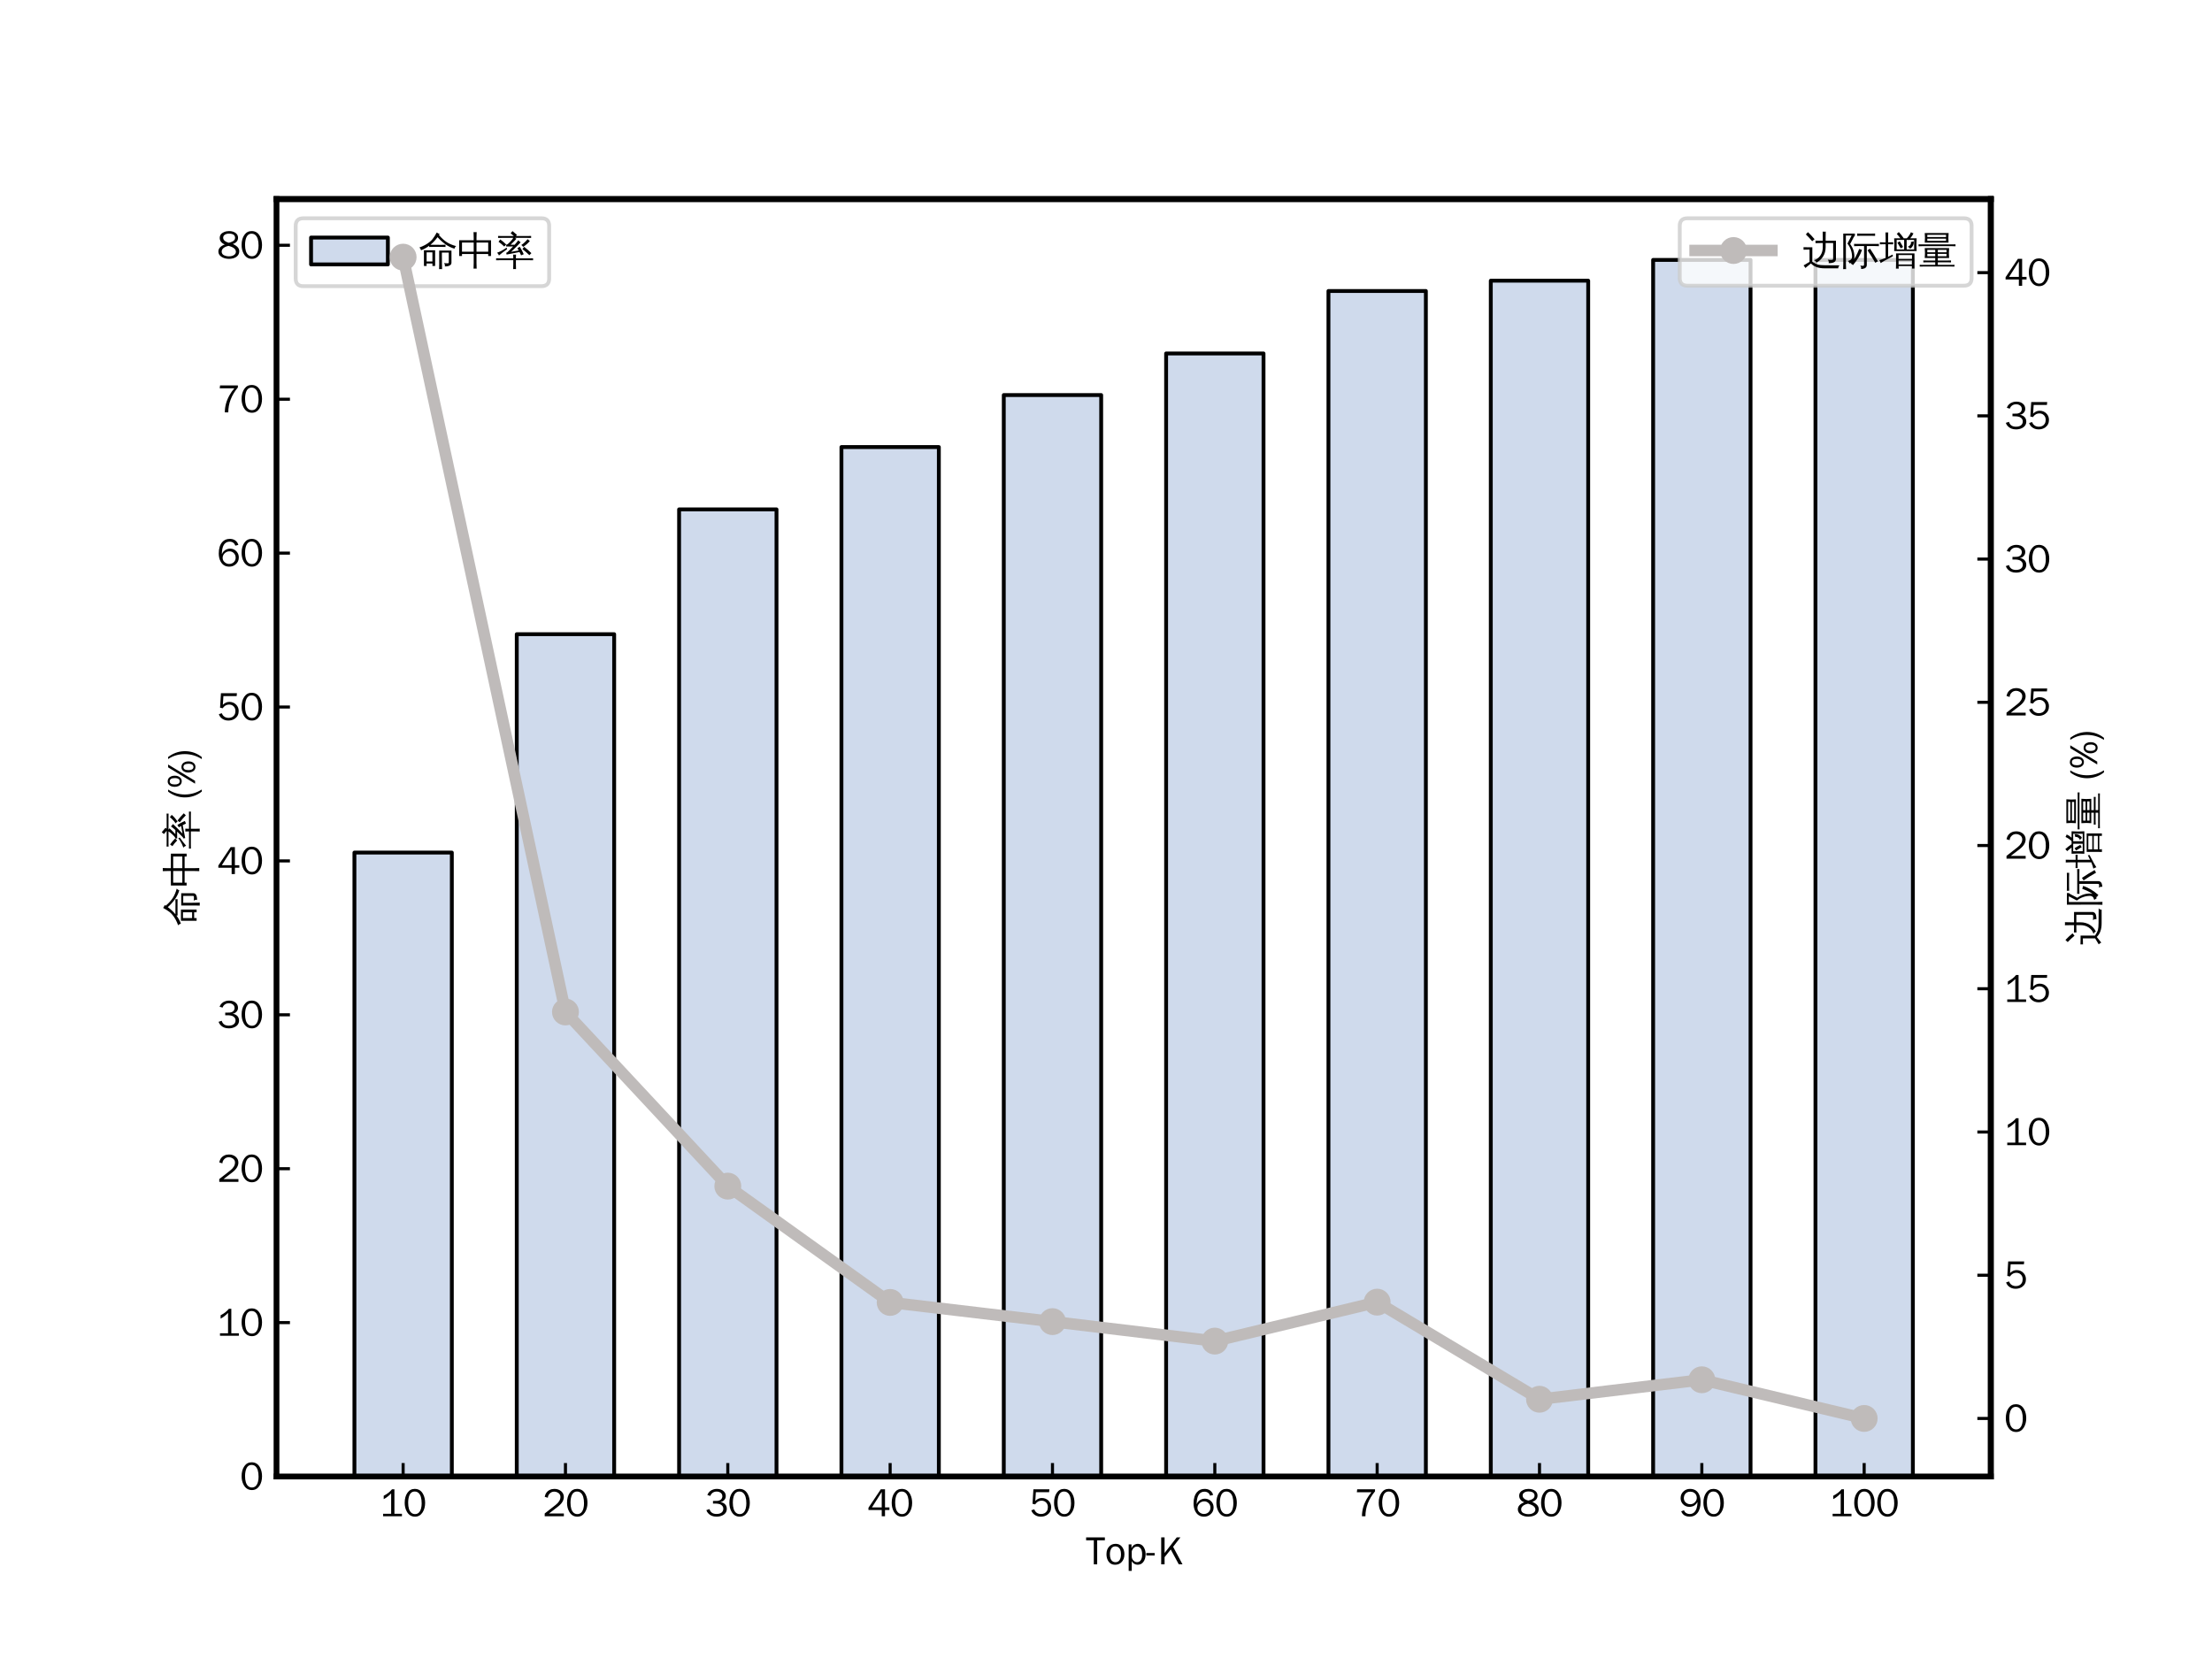 <?xml version="1.0" encoding="utf-8" standalone="no"?>
<!DOCTYPE svg PUBLIC "-//W3C//DTD SVG 1.1//EN"
  "http://www.w3.org/Graphics/SVG/1.1/DTD/svg11.dtd">
<svg xmlns:xlink="http://www.w3.org/1999/xlink" width="576pt" height="432pt" viewBox="0 0 576 432" xmlns="http://www.w3.org/2000/svg" version="1.1">
 <defs>
  <style type="text/css">*{stroke-linejoin: round; stroke-linecap: butt}</style>
 </defs>
 <g id="figure_1">
  <g id="patch_1">
   <path d="M 0 432 
L 576 432 
L 576 0 
L 0 0 
z
" style="fill: #ffffff"/>
  </g>
  <g id="axes_1">
   <g id="patch_2">
    <path d="M 72 384.48 
L 518.4 384.48 
L 518.4 51.84 
L 72 51.84 
z
" style="fill: #ffffff"/>
   </g>
   <g id="patch_3">
    <path d="M 92.291 384.48 
L 117.655 384.48 
L 117.655 222.012 
L 92.291 222.012 
z
" clip-path="url(#pf4624663e5)" style="fill: #cfdaec; stroke: #000000; stroke-linejoin: miter"/>
   </g>
   <g id="patch_4">
    <path d="M 134.564 384.48 
L 159.927 384.48 
L 159.927 165.145 
L 134.564 165.145 
z
" clip-path="url(#pf4624663e5)" style="fill: #cfdaec; stroke: #000000; stroke-linejoin: miter"/>
   </g>
   <g id="patch_5">
    <path d="M 176.836 384.48 
L 202.2 384.48 
L 202.2 132.643 
L 176.836 132.643 
z
" clip-path="url(#pf4624663e5)" style="fill: #cfdaec; stroke: #000000; stroke-linejoin: miter"/>
   </g>
   <g id="patch_6">
    <path d="M 219.109 384.48 
L 244.473 384.48 
L 244.473 116.412 
L 219.109 116.412 
z
" clip-path="url(#pf4624663e5)" style="fill: #cfdaec; stroke: #000000; stroke-linejoin: miter"/>
   </g>
   <g id="patch_7">
    <path d="M 261.382 384.48 
L 286.745 384.48 
L 286.745 102.867 
L 261.382 102.867 
z
" clip-path="url(#pf4624663e5)" style="fill: #cfdaec; stroke: #000000; stroke-linejoin: miter"/>
   </g>
   <g id="patch_8">
    <path d="M 303.655 384.48 
L 329.018 384.48 
L 329.018 92.046 
L 303.655 92.046 
z
" clip-path="url(#pf4624663e5)" style="fill: #cfdaec; stroke: #000000; stroke-linejoin: miter"/>
   </g>
   <g id="patch_9">
    <path d="M 345.927 384.48 
L 371.291 384.48 
L 371.291 75.775 
L 345.927 75.775 
z
" clip-path="url(#pf4624663e5)" style="fill: #cfdaec; stroke: #000000; stroke-linejoin: miter"/>
   </g>
   <g id="patch_10">
    <path d="M 388.2 384.48 
L 413.564 384.48 
L 413.564 73.09 
L 388.2 73.09 
z
" clip-path="url(#pf4624663e5)" style="fill: #cfdaec; stroke: #000000; stroke-linejoin: miter"/>
   </g>
   <g id="patch_11">
    <path d="M 430.473 384.48 
L 455.836 384.48 
L 455.836 67.68 
L 430.473 67.68 
z
" clip-path="url(#pf4624663e5)" style="fill: #cfdaec; stroke: #000000; stroke-linejoin: miter"/>
   </g>
   <g id="patch_12">
    <path d="M 472.745 384.48 
L 498.109 384.48 
L 498.109 67.68 
L 472.745 67.68 
z
" clip-path="url(#pf4624663e5)" style="fill: #cfdaec; stroke: #000000; stroke-linejoin: miter"/>
   </g>
   <g id="matplotlib.axis_1">
    <g id="xtick_1">
     <g id="line2d_1">
      <defs>
       <path id="m9d6714b7fc" d="M 0 0 
L 0 -3.5 
" style="stroke: #000000; stroke-width: 0.8"/>
      </defs>
      <g>
       <use xlink:href="#m9d6714b7fc" x="104.973" y="384.48" style="stroke: #000000; stroke-width: 0.8"/>
      </g>
     </g>
     <g id="text_1">
      <!-- 10 -->
      <g transform="translate(98.976 394.836) scale(0.1 -0.1)">
       <defs>
        <path id="WenQuanYiZenHei-31" d="M 3556 0 
L 488 0 
L 488 406 
L 1800 406 
L 1800 3725 
Q 1231 3125 588 2788 
L 588 3338 
Q 1456 3781 1931 4388 
L 2331 4388 
L 2331 406 
L 3556 406 
L 3556 0 
z
" transform="scale(0.016)"/>
        <path id="WenQuanYiZenHei-30" d="M 3581 2175 
Q 3581 1288 3169 638 
Q 2713 -63 1938 -63 
Q 1025 -63 563 831 
Q 256 1425 256 2188 
Q 256 3188 700 3819 
Q 1138 4456 1888 4456 
Q 2863 4456 3306 3500 
Q 3581 2925 3581 2175 
z
M 3019 2100 
Q 3019 3356 2500 3806 
L 2350 3919 
Q 2144 4031 1888 4031 
Q 1100 4031 888 2956 
Q 819 2625 819 2225 
Q 819 1013 1338 569 
Q 1588 356 1938 356 
Q 2675 356 2925 1294 
Q 3019 1663 3019 2100 
z
" transform="scale(0.016)"/>
       </defs>
       <use xlink:href="#WenQuanYiZenHei-31"/>
       <use xlink:href="#WenQuanYiZenHei-30" x="59.961"/>
      </g>
     </g>
    </g>
    <g id="xtick_2">
     <g id="line2d_2">
      <g>
       <use xlink:href="#m9d6714b7fc" x="147.245" y="384.48" style="stroke: #000000; stroke-width: 0.8"/>
      </g>
     </g>
     <g id="text_2">
      <!-- 20 -->
      <g transform="translate(141.249 394.836) scale(0.1 -0.1)">
       <defs>
        <path id="WenQuanYiZenHei-32" d="M 3488 0 
L 369 0 
L 369 456 
L 2150 1850 
Q 2931 2463 2931 3144 
Q 2931 3619 2488 3863 
Q 2231 4013 1931 4013 
Q 1425 4013 1113 3619 
Q 894 3356 881 3013 
L 369 3169 
Q 531 3981 1213 4300 
Q 1544 4456 1950 4456 
Q 2631 4456 3088 4044 
L 3225 3888 
L 3350 3706 
Q 3481 3444 3481 3144 
Q 3481 2313 2519 1569 
L 1069 456 
L 3488 456 
L 3488 0 
z
" transform="scale(0.016)"/>
       </defs>
       <use xlink:href="#WenQuanYiZenHei-32"/>
       <use xlink:href="#WenQuanYiZenHei-30" x="59.961"/>
      </g>
     </g>
    </g>
    <g id="xtick_3">
     <g id="line2d_3">
      <g>
       <use xlink:href="#m9d6714b7fc" x="189.518" y="384.48" style="stroke: #000000; stroke-width: 0.8"/>
      </g>
     </g>
     <g id="text_3">
      <!-- 30 -->
      <g transform="translate(183.521 394.836) scale(0.1 -0.1)">
       <defs>
        <path id="WenQuanYiZenHei-33" d="M 3588 1231 
Q 3588 494 2875 144 
Q 2450 -63 1925 -63 
Q 1044 -63 556 488 
Q 356 706 256 1000 
L 769 1169 
Q 994 375 1913 375 
Q 2631 375 2900 788 
Q 3019 975 3019 1231 
Q 3019 1638 2638 1881 
Q 2325 2081 1613 2069 
L 1338 2069 
L 1338 2494 
Q 1969 2494 2094 2506 
Q 2325 2544 2463 2613 
Q 2763 2756 2844 3100 
Q 2863 3169 2863 3244 
Q 2863 3744 2381 3944 
L 2163 4006 
Q 2056 4025 1931 4025 
Q 1388 4025 1075 3631 
Q 969 3488 906 3313 
L 419 3456 
Q 675 4150 1400 4369 
Q 1669 4456 1975 4456 
Q 2694 4456 3106 4050 
Q 3419 3744 3419 3275 
Q 3419 2813 3025 2513 
Q 2825 2356 2575 2319 
L 2575 2306 
Q 3181 2213 3450 1769 
Q 3588 1525 3588 1231 
z
" transform="scale(0.016)"/>
       </defs>
       <use xlink:href="#WenQuanYiZenHei-33"/>
       <use xlink:href="#WenQuanYiZenHei-30" x="59.961"/>
      </g>
     </g>
    </g>
    <g id="xtick_4">
     <g id="line2d_4">
      <g>
       <use xlink:href="#m9d6714b7fc" x="231.791" y="384.48" style="stroke: #000000; stroke-width: 0.8"/>
      </g>
     </g>
     <g id="text_4">
      <!-- 40 -->
      <g transform="translate(225.794 394.836) scale(0.1 -0.1)">
       <defs>
        <path id="WenQuanYiZenHei-34" d="M 3631 1025 
L 2913 1025 
L 2913 0 
L 2381 0 
L 2381 1025 
L 219 1025 
L 219 1388 
L 2225 4388 
L 2913 4388 
L 2913 1444 
L 3631 1444 
L 3631 1025 
z
M 2381 1444 
L 2381 3963 
L 788 1444 
L 2381 1444 
z
" transform="scale(0.016)"/>
       </defs>
       <use xlink:href="#WenQuanYiZenHei-34"/>
       <use xlink:href="#WenQuanYiZenHei-30" x="59.961"/>
      </g>
     </g>
    </g>
    <g id="xtick_5">
     <g id="line2d_5">
      <g>
       <use xlink:href="#m9d6714b7fc" x="274.064" y="384.48" style="stroke: #000000; stroke-width: 0.8"/>
      </g>
     </g>
     <g id="text_5">
      <!-- 50 -->
      <g transform="translate(268.067 394.836) scale(0.1 -0.1)">
       <defs>
        <path id="WenQuanYiZenHei-35" d="M 3531 1488 
Q 3531 688 2913 250 
Q 2456 -63 1844 -63 
Q 1175 -63 706 350 
Q 413 613 306 975 
L 781 1131 
Q 1000 538 1569 406 
Q 1706 369 1856 369 
Q 2550 369 2850 869 
Q 3000 1131 3000 1494 
Q 3000 2056 2581 2356 
Q 2319 2538 1969 2538 
Q 1400 2538 1031 2075 
Q 981 2013 938 1938 
L 500 2031 
L 644 4388 
L 3244 4388 
L 3200 3919 
L 1044 3919 
L 950 2500 
Q 1431 2975 2006 2975 
Q 2713 2975 3163 2475 
Q 3531 2063 3531 1488 
z
" transform="scale(0.016)"/>
       </defs>
       <use xlink:href="#WenQuanYiZenHei-35"/>
       <use xlink:href="#WenQuanYiZenHei-30" x="59.961"/>
      </g>
     </g>
    </g>
    <g id="xtick_6">
     <g id="line2d_6">
      <g>
       <use xlink:href="#m9d6714b7fc" x="316.336" y="384.48" style="stroke: #000000; stroke-width: 0.8"/>
      </g>
     </g>
     <g id="text_6">
      <!-- 60 -->
      <g transform="translate(310.339 394.836) scale(0.1 -0.1)">
       <defs>
        <path id="WenQuanYiZenHei-36" d="M 3550 1431 
Q 3550 725 3006 288 
Q 2581 -63 1994 -63 
Q 1013 -63 563 825 
Q 288 1363 288 2081 
Q 288 3294 856 3938 
Q 1319 4456 2075 4456 
Q 2969 4456 3363 3756 
Q 3431 3631 3481 3481 
L 2988 3350 
Q 2750 3994 2075 4006 
Q 1056 4006 844 2669 
Q 794 2356 794 1981 
L 806 1981 
Q 1006 2506 1544 2744 
Q 1819 2869 2119 2869 
Q 2788 2869 3213 2375 
Q 3550 1975 3550 1431 
z
M 3038 1406 
Q 3038 1906 2656 2213 
Q 2381 2431 2038 2431 
Q 1525 2431 1181 2044 
Q 919 1744 919 1356 
Q 919 881 1344 581 
Q 1631 375 1981 375 
Q 2519 375 2838 781 
Q 3038 1050 3038 1406 
z
" transform="scale(0.016)"/>
       </defs>
       <use xlink:href="#WenQuanYiZenHei-36"/>
       <use xlink:href="#WenQuanYiZenHei-30" x="59.961"/>
      </g>
     </g>
    </g>
    <g id="xtick_7">
     <g id="line2d_7">
      <g>
       <use xlink:href="#m9d6714b7fc" x="358.609" y="384.48" style="stroke: #000000; stroke-width: 0.8"/>
      </g>
     </g>
     <g id="text_7">
      <!-- 70 -->
      <g transform="translate(352.612 394.836) scale(0.1 -0.1)">
       <defs>
        <path id="WenQuanYiZenHei-37" d="M 3400 4056 
Q 1838 2175 1838 0 
L 1275 0 
Q 1269 1438 2056 2825 
Q 2381 3400 2825 3913 
L 444 3913 
L 500 4388 
L 3400 4388 
L 3400 4056 
z
" transform="scale(0.016)"/>
       </defs>
       <use xlink:href="#WenQuanYiZenHei-37"/>
       <use xlink:href="#WenQuanYiZenHei-30" x="59.961"/>
      </g>
     </g>
    </g>
    <g id="xtick_8">
     <g id="line2d_8">
      <g>
       <use xlink:href="#m9d6714b7fc" x="400.882" y="384.48" style="stroke: #000000; stroke-width: 0.8"/>
      </g>
     </g>
     <g id="text_8">
      <!-- 80 -->
      <g transform="translate(394.885 394.836) scale(0.1 -0.1)">
       <defs>
        <path id="WenQuanYiZenHei-38" d="M 3619 1175 
Q 3619 431 2850 100 
Q 2444 -63 1944 -63 
Q 1231 -63 725 269 
Q 225 594 225 1125 
Q 225 1881 1269 2281 
Q 719 2481 519 2938 
Q 444 3119 444 3319 
Q 444 4000 1144 4294 
Q 1519 4456 1963 4456 
Q 2669 4456 3094 4094 
Q 3425 3813 3425 3369 
Q 3425 2638 2575 2356 
Q 3231 2056 3450 1725 
Q 3619 1488 3619 1175 
z
M 2944 3344 
Q 2944 3906 2288 4019 
Q 2138 4044 1969 4044 
Q 1438 4044 1163 3775 
Q 1000 3613 1000 3375 
Q 1000 2925 1594 2663 
Q 1756 2588 1931 2550 
Q 2581 2725 2788 2956 
Q 2944 3125 2944 3344 
z
M 3075 1094 
Q 3075 1738 1875 2050 
Q 1094 1881 850 1463 
Q 763 1313 763 1131 
Q 763 569 1456 406 
Q 1681 344 1944 344 
Q 2519 344 2850 619 
Q 3075 813 3075 1094 
z
" transform="scale(0.016)"/>
       </defs>
       <use xlink:href="#WenQuanYiZenHei-38"/>
       <use xlink:href="#WenQuanYiZenHei-30" x="59.961"/>
      </g>
     </g>
    </g>
    <g id="xtick_9">
     <g id="line2d_9">
      <g>
       <use xlink:href="#m9d6714b7fc" x="443.155" y="384.48" style="stroke: #000000; stroke-width: 0.8"/>
      </g>
     </g>
     <g id="text_9">
      <!-- 90 -->
      <g transform="translate(437.158 394.836) scale(0.1 -0.1)">
       <defs>
        <path id="WenQuanYiZenHei-39" d="M 3544 2300 
Q 3544 1163 3019 513 
Q 2563 -63 1775 -63 
Q 956 -63 563 488 
Q 463 631 394 813 
L 838 975 
Q 1025 494 1550 388 
Q 1656 369 1775 369 
Q 2594 369 2900 1325 
Q 3044 1769 3038 2313 
L 3025 2313 
Q 2675 1638 1944 1544 
Q 1844 1531 1744 1531 
Q 1050 1531 625 2031 
Q 294 2419 294 2963 
Q 294 3656 813 4094 
Q 1238 4456 1819 4456 
Q 2988 4456 3381 3363 
Q 3544 2900 3544 2300 
z
M 2925 2994 
Q 2925 3563 2469 3844 
Q 2206 4006 1863 4006 
Q 1275 4006 988 3563 
Q 844 3344 825 3056 
Q 819 3006 819 2956 
Q 819 2413 1269 2131 
Q 1538 1963 1875 1963 
Q 2363 1963 2681 2350 
Q 2925 2638 2925 2994 
z
" transform="scale(0.016)"/>
       </defs>
       <use xlink:href="#WenQuanYiZenHei-39"/>
       <use xlink:href="#WenQuanYiZenHei-30" x="59.961"/>
      </g>
     </g>
    </g>
    <g id="xtick_10">
     <g id="line2d_10">
      <g>
       <use xlink:href="#m9d6714b7fc" x="485.427" y="384.48" style="stroke: #000000; stroke-width: 0.8"/>
      </g>
     </g>
     <g id="text_10">
      <!-- 100 -->
      <g transform="translate(476.432 394.836) scale(0.1 -0.1)">
       <use xlink:href="#WenQuanYiZenHei-31"/>
       <use xlink:href="#WenQuanYiZenHei-30" x="59.961"/>
       <use xlink:href="#WenQuanYiZenHei-30" x="119.922"/>
      </g>
     </g>
    </g>
    <g id="text_11">
     <!-- Top-K -->
     <g transform="translate(282.714 407.353) scale(0.1 -0.1)">
      <defs>
       <path id="WenQuanYiZenHei-54" d="M 3119 3913 
L 1869 3913 
L 1869 0 
L 1319 0 
L 1319 3913 
L 69 3913 
L 69 4388 
L 3119 4388 
L 3119 3913 
z
" transform="scale(0.016)"/>
       <path id="WenQuanYiZenHei-6f" d="M 3175 1644 
Q 3175 813 2681 331 
Q 2281 -63 1663 -63 
Q 856 -63 481 656 
Q 256 1088 256 1650 
Q 256 2494 763 2969 
Q 1150 3338 1750 3338 
Q 2525 3338 2919 2656 
Q 3175 2219 3175 1644 
z
M 2619 1650 
Q 2619 2481 2181 2788 
Q 1981 2925 1706 2925 
Q 1069 2925 875 2188 
Q 813 1938 813 1650 
Q 813 750 1288 463 
Q 1463 350 1706 350 
Q 2400 350 2575 1169 
Q 2619 1394 2619 1650 
z
" transform="scale(0.016)"/>
       <path id="WenQuanYiZenHei-70" d="M 3256 1650 
Q 3256 838 2856 350 
Q 2513 -63 1969 -63 
Q 1344 -63 1000 513 
L 1000 -1063 
L 500 -1063 
L 500 3250 
L 956 3250 
L 956 2625 
L 969 2625 
Q 1169 3163 1688 3294 
Q 1825 3338 1969 3338 
Q 2713 3338 3056 2600 
Q 3256 2175 3256 1650 
z
M 2694 1631 
Q 2694 2419 2319 2731 
L 2181 2825 
Q 2038 2894 1856 2894 
Q 1419 2894 1150 2463 
Q 1106 2400 1075 2325 
Q 1000 2169 1000 2100 
L 1000 1275 
Q 1000 875 1319 581 
Q 1563 356 1856 356 
Q 2525 356 2669 1238 
Q 2694 1419 2694 1631 
z
" transform="scale(0.016)"/>
       <path id="WenQuanYiZenHei-2d" d="M 1363 1444 
L 0 1444 
L 0 1844 
L 1363 1844 
L 1363 1444 
z
" transform="scale(0.016)"/>
       <path id="WenQuanYiZenHei-4b" d="M 4019 0 
L 3413 0 
L 2106 2419 
L 1100 1169 
L 1100 0 
L 550 0 
L 550 4388 
L 1100 4388 
L 1100 1844 
L 3081 4388 
L 3675 4388 
L 2488 2856 
L 4019 0 
z
" transform="scale(0.016)"/>
      </defs>
      <use xlink:href="#WenQuanYiZenHei-54"/>
      <use xlink:href="#WenQuanYiZenHei-6f" x="50"/>
      <use xlink:href="#WenQuanYiZenHei-70" x="103.906"/>
      <use xlink:href="#WenQuanYiZenHei-2d" x="157.812"/>
      <use xlink:href="#WenQuanYiZenHei-4b" x="187.793"/>
     </g>
    </g>
   </g>
   <g id="matplotlib.axis_2">
    <g id="ytick_1">
     <g id="line2d_11">
      <defs>
       <path id="me6d6af5996" d="M 0 0 
L 3.5 0 
" style="stroke: #000000; stroke-width: 0.8"/>
      </defs>
      <g>
       <use xlink:href="#me6d6af5996" x="72" y="384.48" style="stroke: #000000; stroke-width: 0.8"/>
      </g>
     </g>
     <g id="text_12">
      <!-- 0 -->
      <g transform="translate(62.503 387.908) scale(0.1 -0.1)">
       <use xlink:href="#WenQuanYiZenHei-30"/>
      </g>
     </g>
    </g>
    <g id="ytick_2">
     <g id="line2d_12">
      <g>
       <use xlink:href="#me6d6af5996" x="72" y="344.404" style="stroke: #000000; stroke-width: 0.8"/>
      </g>
     </g>
     <g id="text_13">
      <!-- 10 -->
      <g transform="translate(56.506 347.832) scale(0.1 -0.1)">
       <use xlink:href="#WenQuanYiZenHei-31"/>
       <use xlink:href="#WenQuanYiZenHei-30" x="59.961"/>
      </g>
     </g>
    </g>
    <g id="ytick_3">
     <g id="line2d_13">
      <g>
       <use xlink:href="#me6d6af5996" x="72" y="304.328" style="stroke: #000000; stroke-width: 0.8"/>
      </g>
     </g>
     <g id="text_14">
      <!-- 20 -->
      <g transform="translate(56.506 307.756) scale(0.1 -0.1)">
       <use xlink:href="#WenQuanYiZenHei-32"/>
       <use xlink:href="#WenQuanYiZenHei-30" x="59.961"/>
      </g>
     </g>
    </g>
    <g id="ytick_4">
     <g id="line2d_14">
      <g>
       <use xlink:href="#me6d6af5996" x="72" y="264.252" style="stroke: #000000; stroke-width: 0.8"/>
      </g>
     </g>
     <g id="text_15">
      <!-- 30 -->
      <g transform="translate(56.506 267.68) scale(0.1 -0.1)">
       <use xlink:href="#WenQuanYiZenHei-33"/>
       <use xlink:href="#WenQuanYiZenHei-30" x="59.961"/>
      </g>
     </g>
    </g>
    <g id="ytick_5">
     <g id="line2d_15">
      <g>
       <use xlink:href="#me6d6af5996" x="72" y="224.176" style="stroke: #000000; stroke-width: 0.8"/>
      </g>
     </g>
     <g id="text_16">
      <!-- 40 -->
      <g transform="translate(56.506 227.605) scale(0.1 -0.1)">
       <use xlink:href="#WenQuanYiZenHei-34"/>
       <use xlink:href="#WenQuanYiZenHei-30" x="59.961"/>
      </g>
     </g>
    </g>
    <g id="ytick_6">
     <g id="line2d_16">
      <g>
       <use xlink:href="#me6d6af5996" x="72" y="184.1" style="stroke: #000000; stroke-width: 0.8"/>
      </g>
     </g>
     <g id="text_17">
      <!-- 50 -->
      <g transform="translate(56.506 187.529) scale(0.1 -0.1)">
       <use xlink:href="#WenQuanYiZenHei-35"/>
       <use xlink:href="#WenQuanYiZenHei-30" x="59.961"/>
      </g>
     </g>
    </g>
    <g id="ytick_7">
     <g id="line2d_17">
      <g>
       <use xlink:href="#me6d6af5996" x="72" y="144.025" style="stroke: #000000; stroke-width: 0.8"/>
      </g>
     </g>
     <g id="text_18">
      <!-- 60 -->
      <g transform="translate(56.506 147.453) scale(0.1 -0.1)">
       <use xlink:href="#WenQuanYiZenHei-36"/>
       <use xlink:href="#WenQuanYiZenHei-30" x="59.961"/>
      </g>
     </g>
    </g>
    <g id="ytick_8">
     <g id="line2d_18">
      <g>
       <use xlink:href="#me6d6af5996" x="72" y="103.949" style="stroke: #000000; stroke-width: 0.8"/>
      </g>
     </g>
     <g id="text_19">
      <!-- 70 -->
      <g transform="translate(56.506 107.377) scale(0.1 -0.1)">
       <use xlink:href="#WenQuanYiZenHei-37"/>
       <use xlink:href="#WenQuanYiZenHei-30" x="59.961"/>
      </g>
     </g>
    </g>
    <g id="ytick_9">
     <g id="line2d_19">
      <g>
       <use xlink:href="#me6d6af5996" x="72" y="63.873" style="stroke: #000000; stroke-width: 0.8"/>
      </g>
     </g>
     <g id="text_20">
      <!-- 80 -->
      <g transform="translate(56.506 67.301) scale(0.1 -0.1)">
       <use xlink:href="#WenQuanYiZenHei-38"/>
       <use xlink:href="#WenQuanYiZenHei-30" x="59.961"/>
      </g>
     </g>
    </g>
    <g id="text_21">
     <!-- 命中率 (%) -->
     <g transform="translate(50.797 241.154) rotate(-90) scale(0.1 -0.1)">
      <defs>
       <path id="WenQuanYiZenHei-547d" d="M 3350 2250 
L 5350 2256 
L 5350 275 
Q 5338 25 5156 -113 
Q 4856 -338 4269 -325 
Q 4338 -19 4131 213 
Q 4313 188 4575 184 
Q 4838 181 4875 215 
Q 4913 250 4913 375 
L 4913 1925 
L 3788 1925 
L 3800 125 
Q 3800 -319 3825 -769 
Q 3581 -744 3338 -769 
Q 3356 -325 3356 125 
L 3350 2250 
z
M 1306 -250 
L 869 -250 
L 869 2300 
L 2694 2300 
L 2694 -250 
L 2250 -250 
L 2250 150 
L 1306 150 
L 1306 -250 
z
M 4381 3206 
Q 4363 3025 4381 2844 
Q 4044 2856 3713 2856 
L 2388 2856 
Q 2050 2856 1719 2844 
L 1725 3038 
Q 1100 2563 400 2306 
Q 338 2575 131 2756 
Q 1125 3106 1813 3669 
Q 2113 3913 2288 4144 
Q 2663 4644 2956 5194 
Q 3181 5044 3425 4944 
L 3319 4775 
Q 3950 4038 4578 3628 
Q 5206 3219 6113 2981 
Q 5900 2825 5831 2569 
Q 5038 2788 4334 3303 
Q 3631 3819 3088 4438 
Q 2556 3719 1931 3200 
L 3713 3188 
Q 4044 3188 4381 3206 
z
M 2250 1969 
L 1306 1969 
L 1306 481 
L 2250 481 
L 2250 1969 
z
" transform="scale(0.016)"/>
       <path id="WenQuanYiZenHei-4e2d" d="M 3200 -688 
Q 2944 -663 2694 -688 
Q 2719 -225 2719 244 
L 2719 1700 
L 813 1700 
L 813 1375 
L 356 1375 
L 356 3938 
L 2719 3938 
L 2719 4331 
Q 2719 4794 2694 5263 
Q 2944 5238 3200 5263 
Q 3175 4794 3175 4331 
L 3175 3938 
L 5538 3938 
L 5538 1375 
L 5081 1375 
L 5081 1700 
L 3175 1700 
L 3175 244 
Q 3175 -225 3200 -688 
z
M 3175 2075 
L 5081 2075 
L 5081 3563 
L 3175 3563 
L 3175 2075 
z
M 2719 2075 
L 2719 3563 
L 813 3563 
L 813 2075 
L 2719 2075 
z
" transform="scale(0.016)"/>
       <path id="WenQuanYiZenHei-7387" d="M 3356 -763 
Q 3125 -738 2894 -763 
Q 2913 -331 2913 100 
L 2913 688 
L 719 688 
Q 419 688 119 675 
Q 131 838 119 1000 
Q 419 988 719 988 
L 2913 988 
Q 2906 1294 2894 1600 
Q 3125 1575 3356 1600 
Q 3344 1294 3338 988 
L 5531 988 
Q 5831 988 6131 1000 
Q 6119 838 6131 675 
Q 5831 688 5531 688 
L 3338 688 
L 3338 100 
Q 3338 -331 3356 -763 
z
M 5531 1506 
Q 4994 2031 4400 2494 
L 4681 2863 
Q 5300 2388 5856 1838 
L 5531 1506 
z
M 5244 4106 
Q 5413 3938 5606 3806 
Q 5175 3294 4506 2844 
Q 4413 3050 4213 3156 
Q 4575 3381 4938 3769 
L 5244 4106 
z
M 275 1900 
Q 900 2125 1381 2438 
L 1819 2738 
L 1906 2481 
Q 1031 1863 581 1456 
Q 494 1719 275 1900 
z
M 1438 2913 
Q 1006 3338 513 3694 
L 788 4069 
Q 1306 3694 1763 3244 
L 1438 2913 
z
M 1044 4325 
Q 744 4325 438 4313 
Q 456 4475 438 4638 
Q 744 4625 1044 4625 
L 3006 4625 
L 2481 5069 
L 2781 5425 
L 3506 4813 
L 3344 4625 
L 5206 4625 
Q 5506 4625 5813 4638 
Q 5794 4475 5813 4313 
Q 5506 4325 5206 4325 
L 3169 4325 
Q 3288 4250 3413 4194 
Q 3350 4081 3106 3828 
Q 2863 3575 2678 3406 
Q 2494 3238 2463 3213 
L 3131 3200 
Q 3544 3663 3719 3925 
Q 3900 3744 4113 3600 
Q 3944 3400 3375 2838 
L 2556 2050 
L 3794 2269 
Q 3688 2456 3575 2638 
L 3969 2881 
Q 4331 2300 4613 1669 
L 4188 1481 
Q 4069 1744 3931 2006 
L 3775 1988 
L 1819 1606 
L 1763 1900 
Q 1881 1925 1969 2006 
Q 2294 2300 2881 2925 
L 1756 2913 
L 1756 3213 
Q 1856 3213 1987 3297 
Q 2119 3381 2444 3725 
Q 2769 4069 2913 4325 
L 1044 4325 
z
" transform="scale(0.016)"/>
       <path id="WenQuanYiZenHei-20" transform="scale(0.016)"/>
       <path id="WenQuanYiZenHei-28" d="M 1606 -1094 
L 1275 -1094 
Q 475 -100 338 1231 
Q 319 1438 319 1656 
Q 319 3031 1156 4244 
Q 1213 4313 1269 4388 
L 1600 4388 
Q 806 3169 794 1681 
Q 794 188 1606 -1094 
z
" transform="scale(0.016)"/>
       <path id="WenQuanYiZenHei-25" d="M 4313 1075 
Q 4313 469 3963 150 
L 3819 38 
Q 3713 -19 3594 -44 
L 3406 -63 
Q 2850 -63 2613 488 
Q 2494 756 2494 1075 
Q 2494 1719 2863 2038 
Q 3081 2219 3394 2219 
Q 3969 2219 4206 1650 
Q 4313 1394 4313 1075 
z
M 3394 1894 
Q 2888 1894 2888 1075 
Q 2888 388 3263 281 
Q 3325 263 3406 263 
Q 3825 263 3913 831 
Q 3925 938 3925 1044 
Q 3925 1894 3394 1894 
z
M 3800 4388 
L 1144 0 
L 681 0 
L 3338 4388 
L 3800 4388 
z
M 1981 3306 
Q 1981 2700 1631 2381 
Q 1406 2169 1075 2169 
Q 519 2169 281 2719 
Q 169 2988 169 3306 
Q 169 3956 531 4269 
Q 750 4456 1063 4456 
Q 1638 4456 1875 3888 
Q 1981 3631 1981 3306 
z
M 1063 4125 
Q 556 4125 556 3306 
Q 556 2625 938 2513 
Q 1000 2494 1075 2494 
Q 1500 2494 1581 3063 
Q 1594 3169 1594 3275 
Q 1594 4125 1063 4125 
z
" transform="scale(0.016)"/>
       <path id="WenQuanYiZenHei-29" d="M 1600 1656 
Q 1600 306 869 -788 
Q 769 -950 644 -1094 
L 313 -1094 
Q 1125 188 1125 1681 
Q 1125 3169 338 4363 
Q 325 4375 319 4388 
L 650 4388 
Q 1525 3231 1594 1863 
Q 1600 1763 1600 1656 
z
" transform="scale(0.016)"/>
      </defs>
      <use xlink:href="#WenQuanYiZenHei-547d"/>
      <use xlink:href="#WenQuanYiZenHei-4e2d" x="100"/>
      <use xlink:href="#WenQuanYiZenHei-7387" x="200"/>
      <use xlink:href="#WenQuanYiZenHei-20" x="300"/>
      <use xlink:href="#WenQuanYiZenHei-28" x="329.98"/>
      <use xlink:href="#WenQuanYiZenHei-25" x="359.961"/>
      <use xlink:href="#WenQuanYiZenHei-29" x="429.883"/>
     </g>
    </g>
   </g>
   <g id="patch_13">
    <path d="M 72 384.48 
L 72 51.84 
" style="fill: none; stroke: #000000; stroke-width: 1.5; stroke-linejoin: miter; stroke-linecap: square"/>
   </g>
   <g id="patch_14">
    <path d="M 518.4 384.48 
L 518.4 51.84 
" style="fill: none; stroke: #000000; stroke-width: 1.5; stroke-linejoin: miter; stroke-linecap: square"/>
   </g>
   <g id="patch_15">
    <path d="M 72 384.48 
L 518.4 384.48 
" style="fill: none; stroke: #000000; stroke-width: 1.5; stroke-linejoin: miter; stroke-linecap: square"/>
   </g>
   <g id="patch_16">
    <path d="M 72 51.84 
L 518.4 51.84 
" style="fill: none; stroke: #000000; stroke-width: 1.5; stroke-linejoin: miter; stroke-linecap: square"/>
   </g>
   <g id="legend_1">
    <g id="patch_17">
     <path d="M 79 74.518 
L 141 74.518 
Q 143 74.518 143 72.518 
L 143 58.84 
Q 143 56.84 141 56.84 
L 79 56.84 
Q 77 56.84 77 58.84 
L 77 72.518 
Q 77 74.518 79 74.518 
z
" style="fill: #ffffff; opacity: 0.8; stroke: #cccccc; stroke-linejoin: miter"/>
    </g>
    <g id="patch_18">
     <path d="M 81 68.857 
L 101 68.857 
L 101 61.857 
L 81 61.857 
z
" style="fill: #cfdaec; stroke: #000000; stroke-linejoin: miter"/>
    </g>
    <g id="text_22">
     <!-- 命中率 -->
     <g transform="translate(109 68.857) scale(0.1 -0.1)">
      <use xlink:href="#WenQuanYiZenHei-547d"/>
      <use xlink:href="#WenQuanYiZenHei-4e2d" x="100"/>
      <use xlink:href="#WenQuanYiZenHei-7387" x="200"/>
     </g>
    </g>
   </g>
  </g>
  <g id="axes_2">
   <g id="matplotlib.axis_3">
    <g id="ytick_10">
     <g id="line2d_20">
      <defs>
       <path id="mab316e8c4e" d="M 0 0 
L -3.5 0 
" style="stroke: #000000; stroke-width: 0.8"/>
      </defs>
      <g>
       <use xlink:href="#mab316e8c4e" x="518.4" y="369.36" style="stroke: #000000; stroke-width: 0.8"/>
      </g>
     </g>
     <g id="text_23">
      <!-- 0 -->
      <g transform="translate(521.9 372.788) scale(0.1 -0.1)">
       <use xlink:href="#WenQuanYiZenHei-30"/>
      </g>
     </g>
    </g>
    <g id="ytick_11">
     <g id="line2d_21">
      <g>
       <use xlink:href="#mab316e8c4e" x="518.4" y="332.064" style="stroke: #000000; stroke-width: 0.8"/>
      </g>
     </g>
     <g id="text_24">
      <!-- 5 -->
      <g transform="translate(521.9 335.492) scale(0.1 -0.1)">
       <use xlink:href="#WenQuanYiZenHei-35"/>
      </g>
     </g>
    </g>
    <g id="ytick_12">
     <g id="line2d_22">
      <g>
       <use xlink:href="#mab316e8c4e" x="518.4" y="294.767" style="stroke: #000000; stroke-width: 0.8"/>
      </g>
     </g>
     <g id="text_25">
      <!-- 10 -->
      <g transform="translate(521.9 298.195) scale(0.1 -0.1)">
       <use xlink:href="#WenQuanYiZenHei-31"/>
       <use xlink:href="#WenQuanYiZenHei-30" x="59.961"/>
      </g>
     </g>
    </g>
    <g id="ytick_13">
     <g id="line2d_23">
      <g>
       <use xlink:href="#mab316e8c4e" x="518.4" y="257.471" style="stroke: #000000; stroke-width: 0.8"/>
      </g>
     </g>
     <g id="text_26">
      <!-- 15 -->
      <g transform="translate(521.9 260.899) scale(0.1 -0.1)">
       <use xlink:href="#WenQuanYiZenHei-31"/>
       <use xlink:href="#WenQuanYiZenHei-35" x="59.961"/>
      </g>
     </g>
    </g>
    <g id="ytick_14">
     <g id="line2d_24">
      <g>
       <use xlink:href="#mab316e8c4e" x="518.4" y="220.174" style="stroke: #000000; stroke-width: 0.8"/>
      </g>
     </g>
     <g id="text_27">
      <!-- 20 -->
      <g transform="translate(521.9 223.602) scale(0.1 -0.1)">
       <use xlink:href="#WenQuanYiZenHei-32"/>
       <use xlink:href="#WenQuanYiZenHei-30" x="59.961"/>
      </g>
     </g>
    </g>
    <g id="ytick_15">
     <g id="line2d_25">
      <g>
       <use xlink:href="#mab316e8c4e" x="518.4" y="182.878" style="stroke: #000000; stroke-width: 0.8"/>
      </g>
     </g>
     <g id="text_28">
      <!-- 25 -->
      <g transform="translate(521.9 186.306) scale(0.1 -0.1)">
       <use xlink:href="#WenQuanYiZenHei-32"/>
       <use xlink:href="#WenQuanYiZenHei-35" x="59.961"/>
      </g>
     </g>
    </g>
    <g id="ytick_16">
     <g id="line2d_26">
      <g>
       <use xlink:href="#mab316e8c4e" x="518.4" y="145.581" style="stroke: #000000; stroke-width: 0.8"/>
      </g>
     </g>
     <g id="text_29">
      <!-- 30 -->
      <g transform="translate(521.9 149.009) scale(0.1 -0.1)">
       <use xlink:href="#WenQuanYiZenHei-33"/>
       <use xlink:href="#WenQuanYiZenHei-30" x="59.961"/>
      </g>
     </g>
    </g>
    <g id="ytick_17">
     <g id="line2d_27">
      <g>
       <use xlink:href="#mab316e8c4e" x="518.4" y="108.285" style="stroke: #000000; stroke-width: 0.8"/>
      </g>
     </g>
     <g id="text_30">
      <!-- 35 -->
      <g transform="translate(521.9 111.713) scale(0.1 -0.1)">
       <use xlink:href="#WenQuanYiZenHei-33"/>
       <use xlink:href="#WenQuanYiZenHei-35" x="59.961"/>
      </g>
     </g>
    </g>
    <g id="ytick_18">
     <g id="line2d_28">
      <g>
       <use xlink:href="#mab316e8c4e" x="518.4" y="70.988" style="stroke: #000000; stroke-width: 0.8"/>
      </g>
     </g>
     <g id="text_31">
      <!-- 40 -->
      <g transform="translate(521.9 74.416) scale(0.1 -0.1)">
       <use xlink:href="#WenQuanYiZenHei-34"/>
       <use xlink:href="#WenQuanYiZenHei-30" x="59.961"/>
      </g>
     </g>
    </g>
    <g id="text_32">
     <!-- 边际增量 (%) -->
     <g transform="translate(546.117 246.154) rotate(-90) scale(0.1 -0.1)">
      <defs>
       <path id="WenQuanYiZenHei-8fb9" d="M 3613 -713 
Q 2113 -725 1356 81 
L 444 -656 
Q 325 -431 156 -238 
L 1125 338 
L 1125 2338 
L 913 2338 
Q 531 2338 150 2319 
Q 169 2525 150 2731 
Q 531 2713 913 2713 
L 1581 2713 
L 1581 356 
Q 2081 13 2525 -119 
Q 2869 -206 3613 -213 
L 6031 -231 
Q 5781 -406 5800 -713 
L 3613 -713 
z
M 1556 3700 
Q 1075 4288 525 4806 
L 869 5175 
Q 1444 4631 1944 4025 
L 1556 3700 
z
M 3281 2738 
L 3281 3400 
L 2856 3400 
Q 2475 3400 2094 3381 
Q 2113 3588 2094 3794 
Q 2475 3775 2856 3775 
L 3281 3775 
L 3281 4331 
Q 3281 4794 3263 5263 
Q 3513 5231 3763 5263 
Q 3744 4794 3744 4331 
L 3744 3775 
L 5425 3775 
L 5425 806 
Q 5425 544 5231 363 
Q 4969 125 4238 131 
Q 4313 450 4088 694 
Q 4294 669 4575 666 
Q 4856 663 4912 706 
Q 4969 750 4969 950 
L 4969 3400 
L 3744 3400 
L 3744 2738 
Q 3744 1863 3322 1200 
Q 2900 538 2238 225 
Q 2131 494 1856 600 
Q 2494 806 2887 1372 
Q 3281 1938 3281 2738 
z
" transform="scale(0.016)"/>
       <path id="WenQuanYiZenHei-9645" d="M 6000 431 
L 5569 194 
L 4963 1219 
L 4313 2219 
L 4719 2494 
L 5375 1481 
L 6000 431 
z
M 2956 2450 
Q 3181 2344 3419 2294 
Q 3006 1038 1944 -188 
Q 1794 -6 1569 56 
Q 2069 600 2372 1156 
Q 2675 1713 2956 2450 
z
M 3750 25 
L 3750 2913 
L 2819 2913 
Q 2475 2913 2125 2894 
Q 2144 3081 2125 3269 
Q 2475 3256 2819 3256 
L 5469 3256 
Q 5819 3256 6163 3269 
Q 6144 3081 6163 2894 
Q 5813 2913 5469 2913 
L 4194 2913 
L 4194 -144 
Q 4194 -725 3456 -813 
L 3263 -825 
Q 3325 -506 3125 -250 
Q 3250 -281 3394 -306 
Q 3663 -313 3706 -272 
Q 3750 -231 3750 25 
z
M 5544 4950 
Q 5525 4756 5544 4569 
Q 5194 4588 4844 4588 
L 3325 4588 
Q 2975 4588 2625 4569 
Q 2644 4756 2625 4950 
Q 2975 4931 3325 4931 
L 4844 4931 
Q 5194 4931 5544 4950 
z
M 819 -850 
Q 581 -825 344 -850 
Q 369 -419 369 19 
L 363 4938 
L 2256 4938 
L 2256 4625 
Q 2150 4513 2075 4375 
L 1481 3238 
Q 2181 2319 2181 1156 
Q 2144 400 1569 163 
L 1406 88 
Q 1288 300 1138 481 
Q 1294 538 1450 606 
Q 1763 744 1794 1156 
Q 1794 1744 1600 2300 
Q 1406 2856 1038 3313 
L 1725 4625 
L 788 4625 
L 794 19 
Q 794 -419 819 -850 
z
" transform="scale(0.016)"/>
       <path id="WenQuanYiZenHei-589e" d="M 3138 -769 
Q 2913 -744 2688 -769 
Q 2706 -356 2706 56 
L 2706 1719 
L 5706 1719 
L 5706 -756 
L 5300 -756 
L 5300 -338 
L 3119 -338 
Q 3125 -550 3138 -769 
z
M 5113 3569 
Q 5344 3606 5563 3688 
Q 5669 3175 5256 2694 
Q 5113 2519 4975 2506 
Q 4831 2725 4588 2813 
Q 4806 2831 4997 3068 
Q 5188 3306 5113 3569 
z
M 3850 2763 
L 3469 2538 
L 2925 3456 
L 3313 3681 
L 3850 2763 
z
M 2400 2100 
Q 2469 3138 2400 4175 
L 3413 4175 
Q 3138 4550 2825 4888 
L 3156 5194 
Q 3581 4725 3938 4206 
L 3900 4175 
L 4456 4175 
Q 4863 4575 5131 5163 
Q 5325 5044 5538 4975 
Q 5369 4575 5013 4175 
L 6056 4175 
Q 5981 3138 6056 2100 
L 2400 2100 
z
M 5300 806 
L 5300 1450 
L 3113 1450 
Q 3113 1125 3113 806 
L 5300 806 
z
M 5300 563 
L 3113 563 
L 3113 -94 
L 5300 -94 
L 5300 563 
z
M 4431 3913 
L 4431 2363 
L 5650 2363 
L 5650 3913 
L 4756 3913 
L 4700 3856 
Q 4681 3888 4656 3913 
L 4431 3913 
z
M 4025 3913 
L 2806 3913 
L 2806 2363 
L 4025 2363 
L 4025 3913 
z
M -31 625 
Q 506 763 1006 975 
L 1006 3206 
L 669 3206 
Q 369 3206 75 3188 
Q 94 3356 75 3531 
Q 369 3513 669 3513 
L 1006 3513 
L 1006 4263 
Q 1006 4700 981 5131 
Q 1206 5106 1431 5131 
Q 1413 4700 1413 4263 
L 1413 3513 
L 2238 3531 
Q 2219 3356 2238 3188 
L 1413 3206 
L 1413 1163 
L 2150 1531 
L 2194 1256 
Q 1269 775 813 519 
L 194 144 
Q 138 438 -31 625 
z
" transform="scale(0.016)"/>
       <path id="WenQuanYiZenHei-91cf" d="M 5963 -138 
Q 5944 -281 5963 -431 
Q 5694 -419 5425 -419 
L 838 -419 
Q 569 -419 306 -431 
Q 319 -281 306 -138 
Q 569 -150 838 -150 
L 2831 -150 
L 2831 269 
L 1481 269 
Q 1188 269 894 250 
Q 913 413 894 569 
Q 1188 556 1481 556 
L 2831 556 
L 2831 969 
L 1125 969 
Q 1200 1775 1125 2581 
L 5094 2581 
Q 5013 1775 5088 969 
L 3250 969 
L 3250 556 
L 4819 556 
Q 5113 556 5400 569 
Q 5388 413 5400 250 
Q 5113 269 4819 269 
L 3250 269 
L 3250 -150 
L 5425 -150 
Q 5694 -150 5963 -138 
z
M 6131 3194 
Q 6119 3038 6131 2875 
Q 5844 2894 5550 2894 
L 700 2894 
Q 406 2894 119 2875 
Q 131 3038 119 3194 
Q 413 3181 700 3181 
L 5550 3181 
Q 5838 3181 6131 3194 
z
M 1125 3469 
Q 1200 4250 1125 5025 
L 5013 5025 
Q 4931 4250 5000 3469 
L 1125 3469 
z
M 3250 1900 
L 4669 1900 
L 4669 2294 
L 3250 2294 
L 3250 1900 
z
M 2831 1900 
L 2831 2294 
L 1544 2294 
L 1544 1900 
L 2831 1900 
z
M 3250 1638 
L 3250 1256 
L 4669 1256 
L 4669 1638 
L 3250 1638 
z
M 2831 1638 
L 1544 1638 
L 1544 1256 
L 2831 1256 
L 2831 1638 
z
M 1544 4738 
L 1544 4381 
L 4588 4381 
L 4594 4738 
L 1544 4738 
z
M 1544 4119 
L 1544 3756 
L 4588 3756 
L 4588 4119 
L 1544 4119 
z
" transform="scale(0.016)"/>
      </defs>
      <use xlink:href="#WenQuanYiZenHei-8fb9"/>
      <use xlink:href="#WenQuanYiZenHei-9645" x="100"/>
      <use xlink:href="#WenQuanYiZenHei-589e" x="200"/>
      <use xlink:href="#WenQuanYiZenHei-91cf" x="300"/>
      <use xlink:href="#WenQuanYiZenHei-20" x="400"/>
      <use xlink:href="#WenQuanYiZenHei-28" x="429.98"/>
      <use xlink:href="#WenQuanYiZenHei-25" x="459.961"/>
      <use xlink:href="#WenQuanYiZenHei-29" x="529.883"/>
     </g>
    </g>
   </g>
   <g id="line2d_29">
    <path d="M 104.973 66.96 
L 147.245 263.513 
L 189.518 308.865 
L 231.791 339.15 
L 274.064 344.148 
L 316.336 349.22 
L 358.609 339.075 
L 400.882 364.362 
L 443.155 359.29 
L 485.427 369.36 
" clip-path="url(#pf4624663e5)" style="fill: none; stroke: #bfbbba; stroke-width: 3; stroke-linecap: square"/>
    <defs>
     <path id="m7aff6b6374" d="M 0 3 
C 0.796 3 1.559 2.684 2.121 2.121 
C 2.684 1.559 3 0.796 3 0 
C 3 -0.796 2.684 -1.559 2.121 -2.121 
C 1.559 -2.684 0.796 -3 0 -3 
C -0.796 -3 -1.559 -2.684 -2.121 -2.121 
C -2.684 -1.559 -3 -0.796 -3 0 
C -3 0.796 -2.684 1.559 -2.121 2.121 
C -1.559 2.684 -0.796 3 0 3 
z
" style="stroke: #bfbbba"/>
    </defs>
    <g clip-path="url(#pf4624663e5)">
     <use xlink:href="#m7aff6b6374" x="104.973" y="66.96" style="fill: #bfbbba; stroke: #bfbbba"/>
     <use xlink:href="#m7aff6b6374" x="147.245" y="263.513" style="fill: #bfbbba; stroke: #bfbbba"/>
     <use xlink:href="#m7aff6b6374" x="189.518" y="308.865" style="fill: #bfbbba; stroke: #bfbbba"/>
     <use xlink:href="#m7aff6b6374" x="231.791" y="339.15" style="fill: #bfbbba; stroke: #bfbbba"/>
     <use xlink:href="#m7aff6b6374" x="274.064" y="344.148" style="fill: #bfbbba; stroke: #bfbbba"/>
     <use xlink:href="#m7aff6b6374" x="316.336" y="349.22" style="fill: #bfbbba; stroke: #bfbbba"/>
     <use xlink:href="#m7aff6b6374" x="358.609" y="339.075" style="fill: #bfbbba; stroke: #bfbbba"/>
     <use xlink:href="#m7aff6b6374" x="400.882" y="364.362" style="fill: #bfbbba; stroke: #bfbbba"/>
     <use xlink:href="#m7aff6b6374" x="443.155" y="359.29" style="fill: #bfbbba; stroke: #bfbbba"/>
     <use xlink:href="#m7aff6b6374" x="485.427" y="369.36" style="fill: #bfbbba; stroke: #bfbbba"/>
    </g>
   </g>
   <g id="patch_19">
    <path d="M 72 384.48 
L 72 51.84 
" style="fill: none; stroke: #000000; stroke-width: 0.8; stroke-linejoin: miter; stroke-linecap: square"/>
   </g>
   <g id="patch_20">
    <path d="M 518.4 384.48 
L 518.4 51.84 
" style="fill: none; stroke: #000000; stroke-width: 1.5; stroke-linejoin: miter; stroke-linecap: square"/>
   </g>
   <g id="patch_21">
    <path d="M 72 384.48 
L 518.4 384.48 
" style="fill: none; stroke: #000000; stroke-width: 0.8; stroke-linejoin: miter; stroke-linecap: square"/>
   </g>
   <g id="patch_22">
    <path d="M 72 51.84 
L 518.4 51.84 
" style="fill: none; stroke: #000000; stroke-width: 1.5; stroke-linejoin: miter; stroke-linecap: square"/>
   </g>
   <g id="legend_2">
    <g id="patch_23">
     <path d="M 439.4 74.392 
L 511.4 74.392 
Q 513.4 74.392 513.4 72.392 
L 513.4 58.84 
Q 513.4 56.84 511.4 56.84 
L 439.4 56.84 
Q 437.4 56.84 437.4 58.84 
L 437.4 72.392 
Q 437.4 74.392 439.4 74.392 
z
" style="fill: #ffffff; opacity: 0.8; stroke: #cccccc; stroke-linejoin: miter"/>
    </g>
    <g id="line2d_30">
     <path d="M 441.4 65.231 
L 451.4 65.231 
L 461.4 65.231 
" style="fill: none; stroke: #bfbbba; stroke-width: 3; stroke-linecap: square"/>
     <g>
      <use xlink:href="#m7aff6b6374" x="451.4" y="65.231" style="fill: #bfbbba; stroke: #bfbbba"/>
     </g>
    </g>
    <g id="text_33">
     <!-- 边际增量 -->
     <g transform="translate(469.4 68.731) scale(0.1 -0.1)">
      <use xlink:href="#WenQuanYiZenHei-8fb9"/>
      <use xlink:href="#WenQuanYiZenHei-9645" x="100"/>
      <use xlink:href="#WenQuanYiZenHei-589e" x="200"/>
      <use xlink:href="#WenQuanYiZenHei-91cf" x="300"/>
     </g>
    </g>
   </g>
  </g>
 </g>
 <defs>
  <clipPath id="pf4624663e5">
   <rect x="72" y="51.84" width="446.4" height="332.64"/>
  </clipPath>
 </defs>
</svg>
